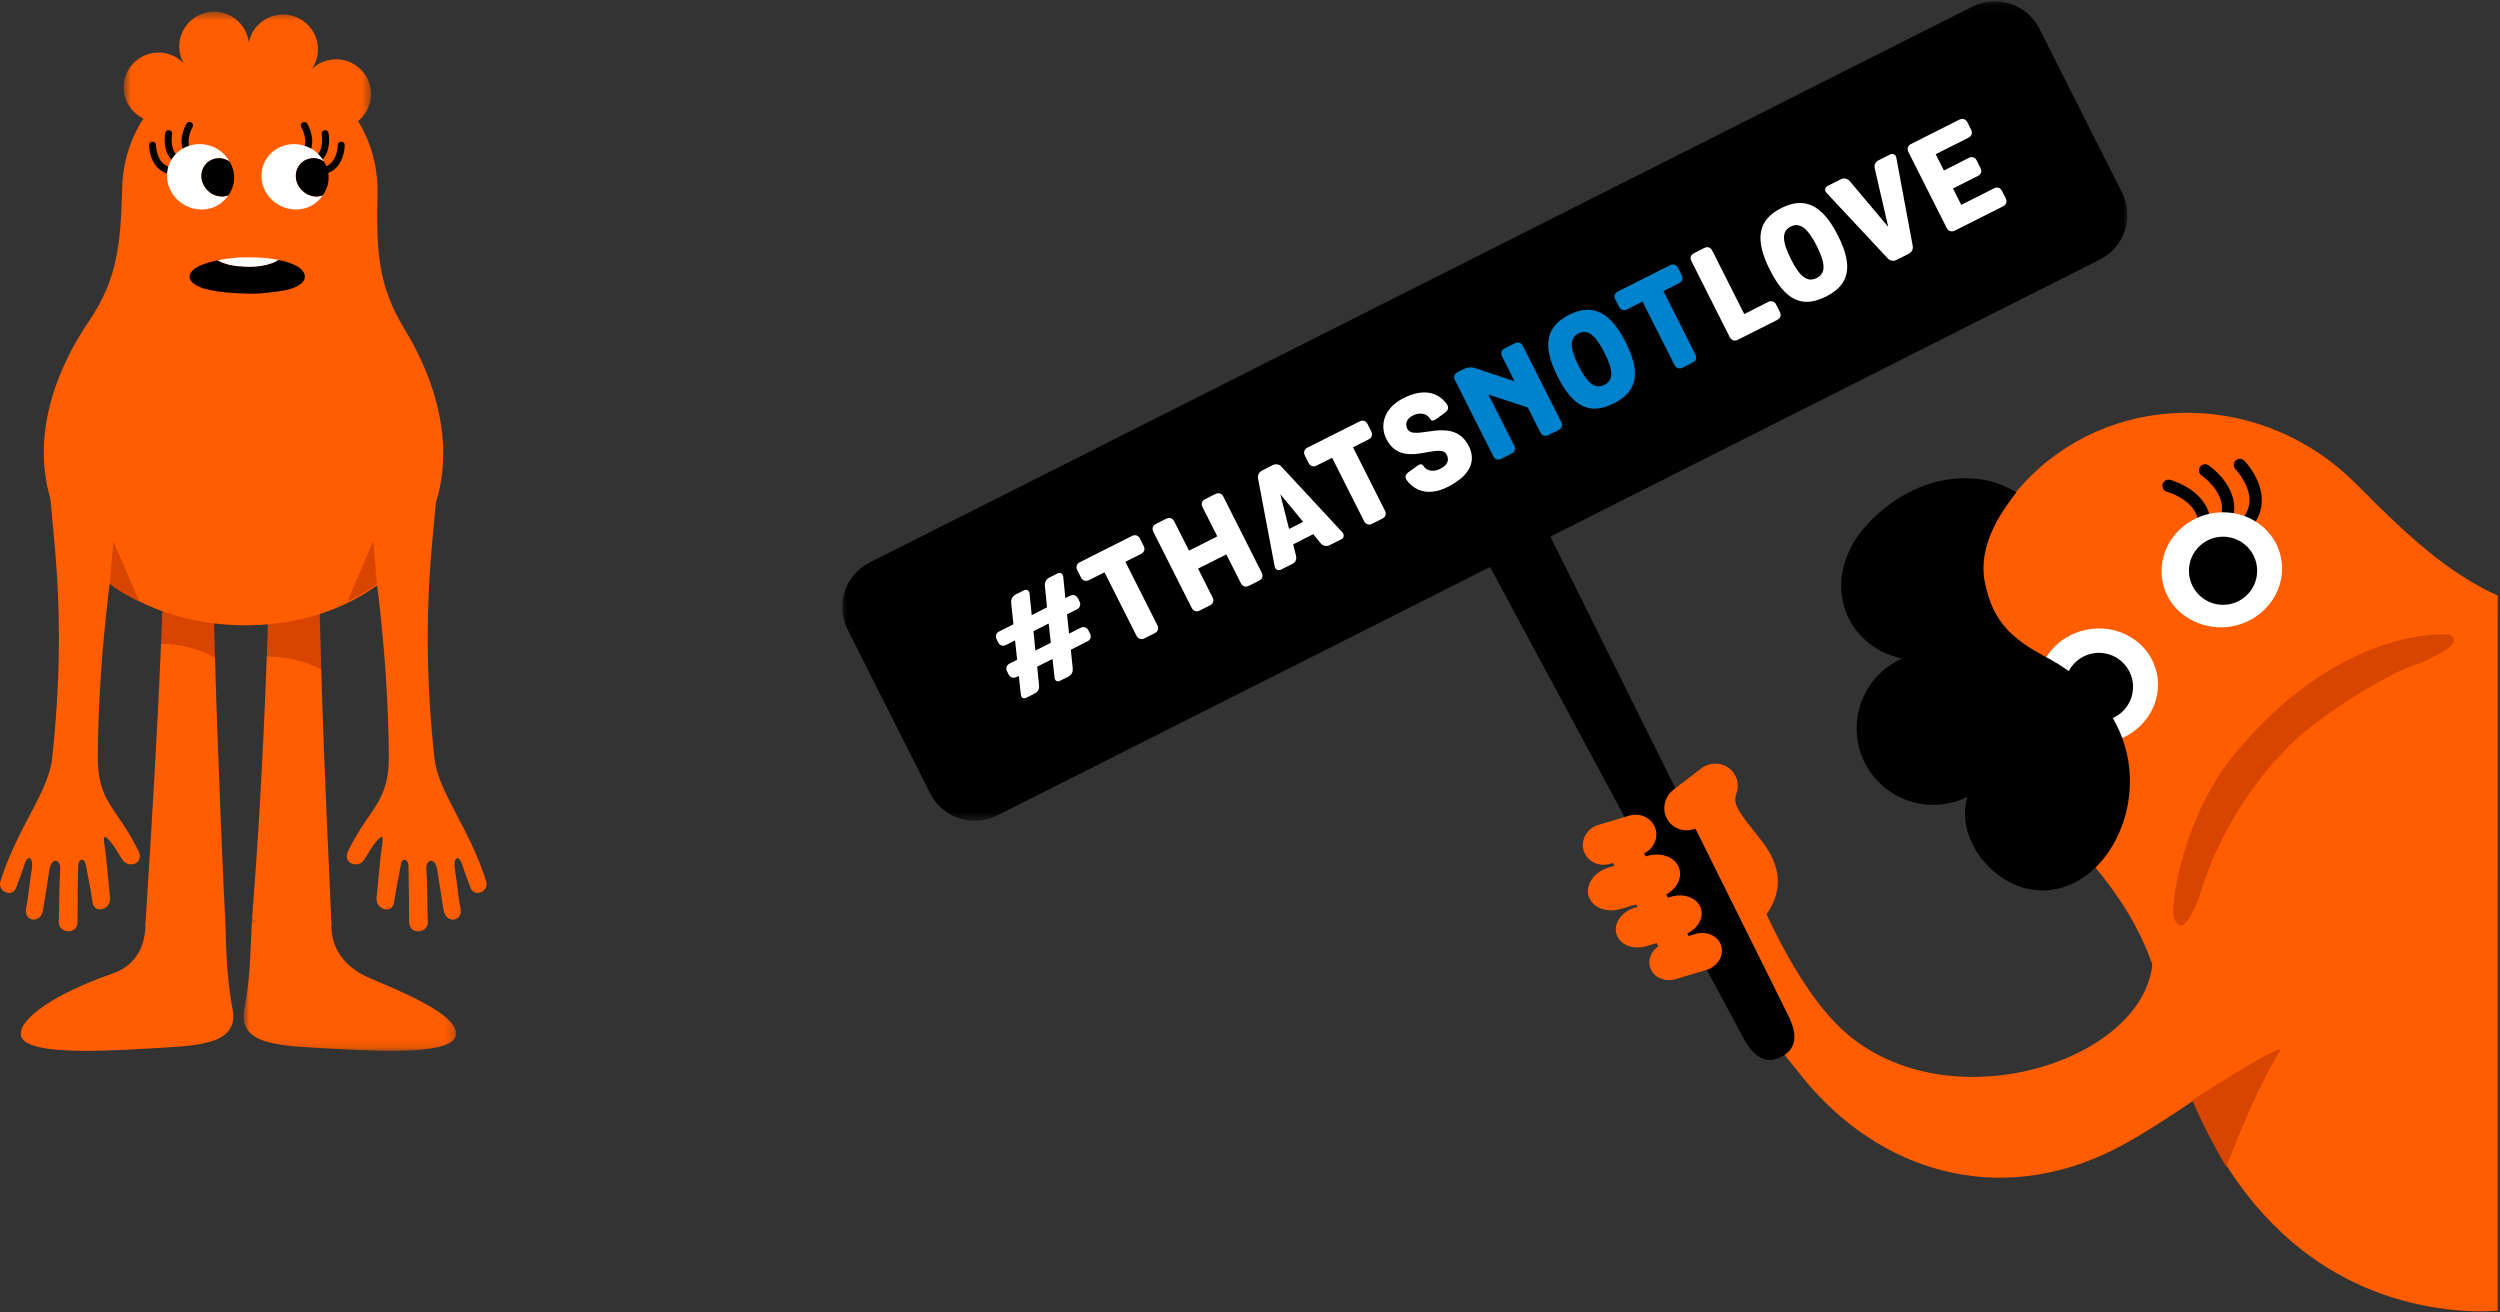<?xml version="1.0" encoding="UTF-8"?>
<svg width="282px" height="148px" viewBox="0 0 282 148" version="1.1" xmlns="http://www.w3.org/2000/svg" xmlns:xlink="http://www.w3.org/1999/xlink">
    <rect x="0" y="0" width="282" height="148" fill="#333333" stroke="none"/>
    <!-- Generator: Sketch 45 (43475) - http://www.bohemiancoding.com/sketch -->
    <title>Group</title>
    <desc>Created with Sketch.</desc>
    <defs>
        <polygon id="path-1" points="0 92.528 0 0.085 144.968 0.085 144.968 92.528"></polygon>
        <polygon id="path-3" points="0.617 0.463 28.523 0.463 28.523 25.038 0.617 25.038 0.617 0.463"></polygon>
        <polygon id="path-5" points="24.779 15.867 0.814 15.867 0.814 0.842 24.779 0.842"></polygon>
    </defs>
    <g id="Symbols" stroke="none" stroke-width="1" fill="none" fill-rule="evenodd">
        <g id="TNL-campaign-grid" transform="translate(-59, -94)">
            <g id="Group" transform="translate(59, 94)">
                <g id="tnl" transform="translate(95, 0)">
                    <path d="M186.735,147.855 C185.028,147.96 183.351,147.927 181.721,147.76 C164.266,145.946 153.194,132.388 149.187,113.753 C147.103,104.062 142.692,98.707 134.529,90.439 C124.246,80.031 124.039,63.585 134.068,53.702 C144.097,43.817 160.557,44.245 170.84,54.656 C176.724,60.61 181.123,64.601 186.742,67.19 L186.735,147.855 Z" id="Fill-1" fill="#FF5D00"></path>
                    <path d="M181.725,72.505 C182.065,71.777 181.231,71.57 181.231,71.57 C176.57,71.354 168.951,73.438 161.502,80.337 C160.239,81.518 159.045,82.758 157.913,84.056 C151.142,91.494 149.691,102.537 150.266,103.667 C150.42,104.119 151.009,104.779 151.521,104.123 C152.157,103.339 152.763,102.204 153.333,100.392 C155.259,93.959 159.555,87.754 162.615,84.805 C165.327,81.455 174.809,75.594 177.829,74.866 C178.942,74.422 181.383,73.212 181.725,72.505" id="Fill-3" fill="#D74500"></path>
                    <path d="M158.153,51.961 C158.239,52.049 160.274,54.14 160.123,56.694 C160.042,58.092 159.329,59.332 158.013,60.378 C157.715,60.62 157.275,60.569 157.038,60.269 C156.798,59.969 156.844,59.534 157.147,59.294 C158.141,58.504 158.677,57.604 158.735,56.617 C158.856,54.687 157.18,52.952 157.163,52.933 C156.896,52.661 156.9,52.222 157.173,51.954 C157.445,51.687 157.885,51.689 158.153,51.961" id="Fill-5" fill="#000000"></path>
                    <path d="M154.126,52.483 C154.228,52.553 156.636,54.202 156.988,56.735 C157.181,58.121 156.734,59.477 155.651,60.763 C155.404,61.057 154.966,61.094 154.668,60.847 C154.375,60.601 154.34,60.163 154.587,59.87 C155.404,58.9 155.751,57.912 155.616,56.933 C155.348,55.016 153.367,53.646 153.348,53.632 C153.031,53.418 152.948,52.986 153.162,52.669 C153.378,52.353 153.809,52.269 154.126,52.483" id="Fill-7" fill="#000000"></path>
                    <path d="M149.789,54.128 C149.908,54.16 152.726,54.923 153.897,57.198 C154.537,58.445 154.558,59.873 153.962,61.443 C153.822,61.801 153.424,61.98 153.066,61.845 C152.707,61.71 152.525,61.308 152.661,60.95 C153.115,59.766 153.115,58.719 152.663,57.838 C151.778,56.114 149.454,55.474 149.433,55.47 C149.063,55.37 148.844,54.991 148.942,54.621 C149.04,54.251 149.419,54.03 149.789,54.128" id="Fill-9" fill="#000000"></path>
                    <path d="M137.239,72.508 C136.136,73.419 135.414,74.582 135.062,75.822 C134.503,77.815 134.93,80.013 136.42,81.672 C136.783,82.069 137.191,82.4 137.624,82.69 C140.097,84.365 143.561,84.272 146.006,82.251 C148.878,79.881 149.241,75.778 146.824,73.087 C144.402,70.398 140.108,70.138 137.239,72.508" id="Fill-11" fill="#FFFFFF"></path>
                    <path d="M138.956,80.11 C137.503,78.561 137.582,76.13 139.133,74.679 C140.684,73.228 143.117,73.307 144.57,74.856 C146.021,76.405 145.944,78.835 144.393,80.287 C142.843,81.738 140.409,81.659 138.956,80.11" id="Fill-13" fill="#000000"></path>
                    <path d="M151.236,59.409 C150.134,60.318 149.41,61.481 149.061,62.721 C148.5,64.714 148.926,66.912 150.418,68.57 C150.779,68.968 151.187,69.301 151.62,69.591 C154.095,71.264 157.558,71.171 160.003,69.149 C162.874,66.782 163.239,62.677 160.82,59.988 C158.398,57.297 154.107,57.036 151.236,59.409" id="Fill-15" fill="#FFFFFF"></path>
                    <path d="M152.953,67.009 C151.5,65.46 151.579,63.029 153.129,61.578 C154.68,60.126 157.114,60.206 158.567,61.755 C160.017,63.304 159.94,65.734 158.39,67.185 C156.839,68.637 154.406,68.558 152.953,67.009" id="Fill-17" fill="#000000"></path>
                    <path d="M115.389,59.42 C112.208,62.979 111.607,68.098 114.823,71.622 C116.125,73.05 117.799,73.931 119.562,74.275 C118.737,74.638 117.955,75.136 117.252,75.776 C113.724,78.992 113.47,84.456 116.686,87.979 C119.352,90.898 123.564,91.566 126.936,89.884 C126.137,92.426 127.078,95.308 129.009,97.425 C132.227,100.946 137.212,101.704 141.231,97.99 C146.426,93.182 148.426,80.825 135.754,74.096 C131.931,72.066 129.81,70.133 128.913,65.788 C127.965,61.209 131.202,57.192 132.434,55.548 C128.235,52.796 120.882,53.27 115.389,59.42" id="Fill-19" fill="#000000"></path>
                    <path d="M147.795,106.946 C148.999,118.954 125.788,127.13 113.419,116.689 C109.43,113.323 106.124,107.295 103.618,101.731 L97.101,108.151 C97.974,108.776 107.001,119.813 107.709,120.736 C115.922,131.477 129.046,136.205 142.284,130.232 C148.426,127.455 157.168,120.492 164.016,116.663 C164.016,116.663 147.474,103.759 147.795,106.946" id="Fill-21" fill="#FF5D00"></path>
                    <path d="M87.471,93.495 C86.507,93.662 84.877,93.455 86.389,96.33 C87.9,99.203 93.265,108.122 92.813,109.071 C92.813,109.071 96.655,108.129 98.294,107.559 C99.938,106.992 109.306,102.229 103.86,95.046 C101.685,92.181 100.271,90.876 100.881,89.522 C100.881,89.522 90.838,90.071 87.471,93.495" id="Fill-23" fill="#FF5D00"></path>
                    <path d="M70.996,42.637 C69.946,40.609 67.452,39.814 65.417,40.862 C63.391,41.911 62.597,44.405 63.645,46.431 L101.524,116.827 C102.576,118.858 103.915,120.249 105.941,119.202 C107.971,118.156 107.613,116.258 106.558,114.23 L70.996,42.637 Z" id="Fill-25" fill="#000000"></path>
                    <path d="M96.881,86.692 L93.768,89.076 C92.624,89.96 92.389,91.577 93.244,92.686 C94.098,93.795 95.721,93.984 96.867,93.102 L99.985,90.716 C101.126,89.841 101.361,88.22 100.502,87.113 C99.65,86.001 98.024,85.813 96.881,86.692" id="Fill-27" fill="#FF5D00"></path>
                    <path d="M88.763,92.007 L85.291,93.054 C84.015,93.44 83.272,94.738 83.638,95.945 C84.001,97.157 85.335,97.822 86.616,97.436 L90.093,96.396 C91.366,96.012 92.109,94.708 91.741,93.503 C91.376,92.291 90.041,91.621 88.763,92.007" id="Fill-29" fill="#FF5D00"></path>
                    <path d="M90.803,96.552 L86.418,97.871 C84.811,98.359 83.812,99.799 84.201,101.083 C84.59,102.367 86.216,103.013 87.832,102.525 L92.216,101.211 C93.823,100.725 94.822,99.283 94.428,97.999 C94.044,96.715 92.414,96.066 90.803,96.552" id="Fill-31" fill="#FF5D00"></path>
                    <path d="M93.491,101.152 L89.404,102.382 C87.902,102.838 86.975,104.18 87.336,105.375 C87.699,106.573 89.213,107.178 90.72,106.722 L94.809,105.494 C96.308,105.045 97.237,103.698 96.869,102.501 C96.508,101.303 94.992,100.7 93.491,101.152" id="Fill-33" fill="#FF5D00"></path>
                    <path d="M96.247,105.347 L92.807,106.382 C91.543,106.766 90.791,107.987 91.129,109.105 C91.466,110.226 92.77,110.822 94.037,110.438 L97.478,109.408 C98.741,109.026 99.497,107.805 99.15,106.684 C98.817,105.568 97.511,104.965 96.247,105.347" id="Fill-35" fill="#FF5D00"></path>
                    <path d="M152.297,124.101 C152.297,124.101 163.211,117.017 162.171,118.601 C159.407,122.818 156.128,131.635 156.128,131.635 C156.128,131.635 153.734,127.567 152.297,124.101" id="Fill-37" fill="#D74500"></path>
                    <g id="Group-41" transform="translate(0, 0.06)">
                        <mask id="mask-2" fill="white">
                            <use xlink:href="#path-1"></use>
                        </mask>
                        <g id="Clip-40"></g>
                        <path d="M141.869,29.217 L17.478,91.927 C14.705,93.323 11.324,92.204 9.927,89.436 L0.601,70.938 C-0.794,68.166 0.319,64.791 3.093,63.393 L127.488,0.686 C130.266,-0.71 133.642,0.407 135.044,3.179 L144.37,21.674 C145.76,24.444 144.647,27.819 141.869,29.217" id="Fill-39" fill="#000000" mask="url(#mask-2)"></path>
                    </g>
                    <path d="M21.579,71.195 L21.786,73.386 L23.53,72.511 L23.292,70.33 L21.579,71.195 Z M19.061,67.987 C19.022,67.599 19.187,67.25 19.592,67.045 L20.482,66.597 C20.822,66.427 21.092,66.627 21.134,66.95 L21.376,69.385 L23.104,68.508 L22.864,66.078 C22.822,65.694 22.983,65.341 23.388,65.136 L24.28,64.685 C24.62,64.517 24.89,64.717 24.932,65.036 L25.174,67.473 L25.702,67.204 C26.087,67.015 26.424,67.164 26.594,67.499 L26.764,67.839 C26.937,68.173 26.853,68.536 26.473,68.729 L25.365,69.288 L25.586,71.474 L26.881,70.823 C27.279,70.625 27.607,70.781 27.773,71.106 L27.947,71.453 C28.119,71.795 28.045,72.153 27.654,72.351 L25.791,73.288 L26.005,75.395 C26.035,75.77 25.926,76.116 25.486,76.34 L24.601,76.779 C24.212,76.979 23.979,76.756 23.951,76.43 L23.723,74.33 L21.993,75.2 L22.207,77.307 C22.242,77.682 22.123,78.028 21.681,78.247 L20.803,78.691 C20.41,78.889 20.177,78.67 20.154,78.34 L19.923,76.242 L19.667,76.367 C19.29,76.558 18.94,76.412 18.77,76.074 L18.593,75.723 C18.43,75.4 18.519,75.032 18.894,74.842 L19.732,74.418 L19.497,72.237 L18.47,72.76 C18.093,72.946 17.757,72.793 17.592,72.455 L17.42,72.116 C17.252,71.779 17.322,71.425 17.699,71.23 L19.313,70.423 L19.061,67.987 Z" id="Fill-42" fill="#FFFFFF"></path>
                    <path d="M32.691,60.454 C33.071,60.268 33.416,60.41 33.583,60.751 L34.009,61.591 C34.179,61.926 34.091,62.289 33.711,62.48 L31.942,63.37 L35.551,70.527 C35.716,70.864 35.649,71.227 35.264,71.415 L34.093,72.009 C33.718,72.197 33.367,72.048 33.197,71.713 L29.587,64.557 L27.832,65.438 C27.45,65.629 27.108,65.487 26.938,65.145 L26.511,64.301 C26.341,63.97 26.43,63.608 26.807,63.417 L32.691,60.454 Z" id="Fill-44" fill="#FFFFFF"></path>
                    <path d="M40.141,64.142 L41.773,67.378 C41.971,67.771 41.852,68.101 41.477,68.292 L40.325,68.871 C39.959,69.052 39.622,68.954 39.419,68.559 L35.107,60.005 C34.909,59.611 35.03,59.279 35.398,59.093 L36.548,58.514 C36.918,58.33 37.258,58.428 37.458,58.821 L39.121,62.112 L42.311,60.505 L40.648,57.209 C40.453,56.823 40.574,56.488 40.935,56.306 L42.085,55.727 C42.453,55.544 42.807,55.639 43,56.025 L47.315,64.589 C47.518,64.98 47.385,65.319 47.017,65.503 L45.867,66.082 C45.503,66.263 45.164,66.166 44.963,65.77 L43.333,62.535 L40.141,64.142 Z" id="Fill-46" fill="#FFFFFF"></path>
                    <path d="M51.997,58.868 L49.417,55.742 L50.407,59.664 L51.997,58.868 Z M56.417,60.043 C56.636,60.289 56.64,60.661 56.289,60.838 L55.008,61.48 C54.617,61.68 54.219,61.571 53.967,61.278 L53.138,60.254 L50.868,61.403 L51.187,62.678 C51.275,63.057 51.173,63.413 50.775,63.613 L49.506,64.248 C49.152,64.429 48.847,64.225 48.784,63.901 L46.914,54.005 C46.84,53.621 46.982,53.263 47.389,53.063 L48.546,52.474 C48.942,52.279 49.329,52.37 49.573,52.667 L56.417,60.043 Z" id="Fill-48" fill="#FFFFFF"></path>
                    <path d="M58.364,47.536 C58.744,47.343 59.086,47.492 59.256,47.825 L59.678,48.667 C59.85,49.009 59.766,49.371 59.384,49.562 L57.617,50.451 L61.226,57.607 C61.394,57.945 61.322,58.305 60.942,58.493 L59.769,59.084 C59.387,59.28 59.049,59.124 58.874,58.796 L55.263,51.637 L53.502,52.523 C53.125,52.709 52.785,52.565 52.611,52.225 L52.189,51.386 C52.017,51.046 52.105,50.683 52.48,50.492 L58.364,47.536 Z" id="Fill-50" fill="#FFFFFF"></path>
                    <path d="M68.19,51.291 C67.406,49.737 63.172,53.075 61.377,49.507 C60.692,48.16 60.916,46.116 63.328,44.904 C65.554,43.781 67.217,44.223 68.207,45.597 C68.384,45.858 68.432,46.23 68.046,46.507 L67.024,47.263 C66.73,47.46 66.472,47.518 66.365,47.302 C66.018,46.683 65.219,46.442 64.395,46.858 C63.61,47.253 63.477,47.825 63.752,48.379 C64.516,49.888 68.889,46.763 70.684,50.326 C71.422,51.784 71.113,53.482 68.363,54.896 C66.174,56.031 64.56,55.354 63.705,54.196 C63.515,53.949 63.426,53.605 63.843,53.289 L64.798,52.596 C65.117,52.349 65.405,52.259 65.585,52.573 C65.841,53.054 66.611,53.307 67.436,52.893 C68.435,52.391 68.442,51.789 68.19,51.291" id="Fill-52" fill="#FFFFFF"></path>
                    <path d="M74.432,40.211 C74.237,39.82 74.358,39.488 74.719,39.302 L75.869,38.727 C76.232,38.541 76.586,38.637 76.784,39.03 L81.101,47.587 C81.299,47.982 81.164,48.319 80.801,48.505 L79.651,49.08 C79.292,49.261 78.95,49.166 78.749,48.773 L77.334,45.963 L72.891,44.509 L75.795,50.257 C75.988,50.652 75.867,50.987 75.49,51.178 L74.342,51.752 C73.974,51.938 73.634,51.838 73.436,51.445 L69.114,42.872 C68.942,42.532 69.032,42.167 69.41,41.974 L70.136,41.611 C70.518,41.421 70.991,41.383 71.366,41.518 L75.843,43.007 L74.432,40.211 Z" id="Fill-54" fill="#0082CD"></path>
                    <path d="M85.977,43.407 C86.995,42.896 87.018,41.837 86.003,39.823 C84.962,37.755 84.068,37.092 83.05,37.607 C82.026,38.118 82.042,39.23 83.085,41.298 C84.096,43.31 84.955,43.926 85.977,43.407 M87.034,45.5 C84.387,46.836 82.454,45.963 80.703,42.488 C78.952,39.023 79.346,36.844 81.993,35.509 C84.631,34.185 86.634,35.16 88.38,38.625 C90.134,42.098 89.673,44.172 87.034,45.5" id="Fill-56" fill="#0082CD"></path>
                    <path d="M93.379,29.915 C93.759,29.725 94.106,29.873 94.273,30.213 L94.697,31.05 C94.865,31.388 94.783,31.755 94.399,31.943 L92.634,32.832 L96.241,39.991 C96.411,40.331 96.334,40.686 95.954,40.875 L94.778,41.475 C94.404,41.661 94.054,41.512 93.884,41.177 L90.275,34.018 L88.522,34.902 C88.142,35.093 87.798,34.944 87.625,34.609 L87.204,33.767 C87.029,33.43 87.118,33.065 87.499,32.876 L93.379,29.915 Z" id="Fill-58" fill="#0082CD"></path>
                    <path d="M104.453,34.06 C104.833,33.87 105.18,34.019 105.35,34.356 L105.769,35.193 C105.941,35.533 105.855,35.898 105.473,36.089 L101.014,38.333 C100.662,38.508 100.311,38.415 100.113,38.024 L95.796,29.46 C95.596,29.069 95.719,28.741 96.085,28.56 L97.228,27.978 C97.61,27.785 97.952,27.89 98.148,28.278 L101.75,35.426 L104.453,34.06 Z" id="Fill-60" fill="#FFFFFF"></path>
                    <path d="M109.925,31.364 C110.935,30.85 110.958,29.787 109.948,27.776 C108.905,25.71 108.008,25.047 106.993,25.554 C105.968,26.071 105.985,27.182 107.025,29.245 C108.038,31.26 108.895,31.878 109.925,31.364 M110.979,33.448 C108.325,34.79 106.392,33.916 104.643,30.443 C102.895,26.975 103.286,24.798 105.938,23.466 C108.576,22.14 110.574,23.117 112.323,26.575 C114.079,30.053 113.613,32.125 110.979,33.448" id="Fill-62" fill="#FFFFFF"></path>
                    <path d="M120.746,27.694 C120.83,28.075 120.683,28.436 120.28,28.638 L118.937,29.315 C118.536,29.517 118.164,29.415 117.91,29.117 L111.025,21.747 C110.801,21.505 110.817,21.147 111.174,20.963 L112.631,20.23 C113.034,20.028 113.388,20.156 113.646,20.426 L117.994,25.591 L116.473,19.009 C116.376,18.649 116.513,18.276 116.916,18.072 L118.187,17.435 C118.539,17.26 118.846,17.458 118.904,17.786 L120.746,27.694 Z" id="Fill-64" fill="#FFFFFF"></path>
                    <path d="M129.929,21.241 C130.303,21.055 130.648,21.188 130.825,21.541 L131.244,22.371 C131.421,22.727 131.328,23.081 130.953,23.269 L125.49,26.021 C125.113,26.209 124.755,26.046 124.592,25.725 L120.263,17.134 C120.097,16.813 120.179,16.431 120.559,16.245 L126.021,13.494 C126.396,13.308 126.736,13.438 126.915,13.787 L127.346,14.638 C127.519,14.989 127.423,15.343 127.046,15.533 L123.346,17.394 L124.273,19.234 L127.092,17.806 C127.474,17.615 127.789,17.748 127.975,18.11 L128.396,18.95 C128.578,19.299 128.499,19.648 128.122,19.836 L125.295,21.26 L126.229,23.109 L129.929,21.241 Z" id="Fill-66" fill="#FFFFFF"></path>
                </g>
                <g id="tnl-2">
                    <g id="Group-3" transform="translate(13.333, 0.86)">
                        <mask id="mask-4" fill="white">
                            <use xlink:href="#path-3"></use>
                        </mask>
                        <g id="Clip-2"></g>
                        <path d="M28.484,9.2 C28.179,7.059 26.188,5.565 24.036,5.867 C23.232,5.978 22.516,6.324 21.956,6.828 C21.944,6.818 21.932,6.807 21.919,6.798 C22.403,6.037 22.634,5.111 22.499,4.151 C22.194,2.009 20.202,0.516 18.05,0.815 C16.336,1.055 15.042,2.358 14.734,3.96 C14.731,3.921 14.73,3.878 14.724,3.836 C14.419,1.694 12.427,0.2 10.276,0.501 C8.123,0.801 6.623,2.782 6.927,4.924 C6.998,5.411 7.158,5.862 7.382,6.267 C6.535,5.396 5.3,4.925 4.004,5.105 C1.851,5.407 0.352,7.385 0.656,9.528 C0.896,11.219 2.19,12.502 3.783,12.82 C3.556,13.981 3.512,15.199 3.688,16.438 C4.536,22.417 8.688,25.879 15.98,24.862 C22.639,23.934 26.235,19.462 25.471,13.561 C27.443,13.11 28.772,11.228 28.484,9.2" id="Fill-1" fill="#FF5D00" mask="url(#mask-4)"></path>
                    </g>
                    <path d="M24.004,62.91 L18.574,62.91 C18.474,64.901 18.332,68.397 18.164,72.635 C19.605,72.754 21.99,73.115 24.249,74.177 C24.106,69.087 24.008,64.921 24.004,62.91" id="Fill-4" fill="#D74500"></path>
                    <path d="M35.949,62.91 L30.518,62.91 C30.408,65.115 30.261,69.168 30.092,74.03 C31.422,74.117 33.869,74.422 36.233,75.468 C36.069,69.797 35.953,65.086 35.949,62.91" id="Fill-6" fill="#D74500"></path>
                    <path d="M25.392,103.453 C25.309,102.315 24.586,86.074 24.25,74.173 C22.296,73.069 19.665,72.561 18.164,72.634 C17.677,84.906 16.392,104.372 16.398,104.334 C18.072,105.02 23.132,105.486 25.392,103.453" id="Fill-8" fill="#FF5D00"></path>
                    <path d="M37.389,104.357 C37.169,98.702 36.585,87.636 36.233,75.469 C34.02,74.36 31.517,74.029 30.091,74.029 C29.68,85.867 28.973,96.826 28.435,103.623 C30.728,105.494 35.691,105.024 37.389,104.357" id="Fill-10" fill="#FF5D00"></path>
                    <path d="M27,70.526 C19.277,70.341 12.623,67.147 8.991,62.557 C2.879,54.816 4.047,45.075 10.052,36.201 C13.175,31.586 13.624,27.723 13.779,21.212 C13.976,13.016 20.584,6.525 28.539,6.713 C36.495,6.902 42.78,13.698 42.584,21.897 C42.425,28.406 42.688,32.284 45.584,37.044 C51.152,46.193 51.853,55.98 45.373,63.419 C41.527,67.835 34.724,70.709 27,70.526" id="Fill-12" fill="#FF5D00"></path>
                    <path d="M12.937,61.722 C12.593,64.118 11.127,73.715 11.031,85.218 C10.985,90.532 13.116,90.933 15.596,95.934 C16.347,97.443 14.488,98 13.821,96.987 C12.9,95.585 13.145,95.785 12.465,94.952 C11.309,93.537 11.815,95.172 11.956,96.604 C12.14,98.549 12.309,100.007 12.419,101.32 C12.531,102.571 10.607,103.227 10.423,101.684 C10.299,100.652 9.82,98.352 9.659,97.459 C9.527,96.738 8.848,96.846 8.816,97.651 C8.784,98.402 8.743,103.119 8.745,103.966 C8.759,105.534 6.587,105.272 6.631,104.012 C6.696,102.353 6.683,99.469 6.793,98.054 C6.885,96.855 5.748,96.656 5.565,98.16 C5.589,97.944 5.051,101.494 4.864,102.628 C4.592,104.287 2.605,103.958 2.955,102.396 C3.209,101.267 3.312,99.618 3.56,98.233 C3.852,96.63 3.137,96.326 2.755,97.54 C2.605,98.005 2.115,99.378 1.8,100.184 C1.379,101.246 -0.324,100.59 0.055,99.388 C2.029,93.192 5.468,89.386 5.889,85.493 C7.733,68.428 5.636,59.025 5.576,54.121 C5.557,52.523 13.169,60.112 12.937,61.722" id="Fill-14" fill="#FF5D00"></path>
                    <path d="M12.375,65.823 L12.787,61.026 L15.707,67.841 C15.707,67.841 13.245,66.701 12.375,65.823" id="Fill-16" fill="#D74500"></path>
                    <path d="M41.954,61.722 C42.298,64.118 43.764,73.715 43.861,85.218 C43.906,90.532 41.776,90.933 39.296,95.934 C38.544,97.443 40.404,98 41.07,96.987 C41.99,95.585 41.746,95.785 42.426,94.952 C43.582,93.537 43.077,95.172 42.934,96.604 C42.752,98.549 42.582,100.007 42.473,101.32 C42.361,102.571 44.285,103.227 44.469,101.684 C44.594,100.652 45.072,98.352 45.233,97.459 C45.365,96.738 46.042,96.846 46.076,97.651 C46.106,98.402 46.149,103.119 46.146,103.966 C46.133,105.534 48.305,105.272 48.261,104.012 C48.196,102.353 48.208,99.469 48.097,98.054 C48.006,96.855 49.144,96.656 49.325,98.16 C49.302,97.944 49.841,101.494 50.028,102.628 C50.3,104.287 52.286,103.958 51.936,102.396 C51.682,101.267 51.58,99.618 51.33,98.233 C51.04,96.63 51.754,96.326 52.137,97.54 C52.286,98.005 52.776,99.378 53.092,100.184 C53.513,101.246 55.214,100.59 54.837,99.388 C52.862,93.192 49.425,89.386 49.002,85.493 C47.157,68.428 49.256,59.025 49.316,54.121 C49.334,52.523 41.722,60.112 41.954,61.722" id="Fill-18" fill="#FF5D00"></path>
                    <path d="M42.517,65.823 L42.103,61.026 L39.185,67.841 C39.185,67.841 41.643,66.701 42.517,65.823" id="Fill-20" fill="#D74500"></path>
                    <path d="M25.392,103.214 C23.132,105.247 18.105,104.719 16.432,104.032 C16.358,104.47 16.696,108.423 12.689,109.816 C6.269,112.053 2.142,114.876 2.357,116.734 C2.612,118.954 10.508,118.633 16.22,118.298 C21.854,117.97 27.006,118.046 26.236,113.869 C25.486,109.816 25.53,106.856 25.392,103.214" id="Fill-22" fill="#FF5D00"></path>
                    <g id="Group-26" transform="translate(26.667, 102.671)">
                        <mask id="mask-6" fill="white">
                            <use xlink:href="#path-5"></use>
                        </mask>
                        <g id="Clip-25"></g>
                        <path d="M1.775,0.842 C4.033,2.874 9.032,2.172 10.707,1.485 C10.731,2.135 10.452,5.755 15.171,7.715 C21.029,10.15 24.981,12.206 24.771,14.062 C24.516,16.286 16.619,15.963 10.907,15.63 C5.272,15.3 0.12,15.375 0.891,11.196 C1.637,7.148 1.552,4.469 1.775,0.842" id="Fill-24" fill="#FF5D00" mask="url(#mask-6)"></path>
                    </g>
                    <path d="M29.581,29.989 C29.878,29.934 30.163,29.868 30.426,29.789 C30.687,29.707 30.929,29.612 31.134,29.502 C31.238,29.447 31.333,29.387 31.419,29.321 C30.554,29.142 29.462,29.017 27.886,29.017 C26.782,29.014 25.629,29.149 24.546,29.366 C25.134,29.759 26.314,30.113 28.173,30.108 C28.335,30.109 28.498,30.105 28.658,30.096 C28.974,30.077 29.285,30.042 29.581,29.989" id="Fill-27" fill="#FFFFFF"></path>
                    <path d="M31.418,29.322 L31.418,29.322 C31.334,29.386 31.238,29.445 31.135,29.501 C31.238,29.447 31.334,29.386 31.418,29.322" id="Fill-29" fill="#000000"></path>
                    <path d="M34.157,30.579 C33.759,30.055 32.989,29.733 32.119,29.484 C31.913,29.432 31.681,29.376 31.419,29.323 C31.333,29.385 31.239,29.444 31.133,29.501 C30.928,29.612 30.685,29.707 30.425,29.787 C30.161,29.869 29.877,29.936 29.58,29.988 C29.285,30.041 28.973,30.078 28.657,30.096 C28.497,30.105 28.336,30.108 28.173,30.107 C26.313,30.111 25.133,29.759 24.545,29.366 C24.191,29.439 23.852,29.521 23.541,29.616 C22.399,29.948 21.616,30.374 21.421,30.989 C21.235,31.557 21.733,32.028 22.551,32.382 C22.583,32.397 22.616,32.411 22.651,32.425 C22.715,32.451 22.788,32.476 22.861,32.503 C23.317,32.653 24.115,32.829 25.091,32.943 C25.947,33.05 26.908,33.088 28.168,33.129 C29.009,33.148 29.821,33.066 30.628,32.972 C31.504,32.861 32.364,32.756 32.977,32.516 C33.117,32.468 33.244,32.414 33.364,32.36 C33.416,32.333 33.471,32.308 33.52,32.283 C34.524,31.758 34.549,31.084 34.157,30.579" id="Fill-31" fill="#000000"></path>
                    <path d="M38.888,16.364 C38.888,16.432 38.879,18.068 37.805,19.029 C37.217,19.555 36.44,19.772 35.495,19.674 C35.279,19.653 35.123,19.462 35.145,19.247 C35.168,19.034 35.36,18.878 35.576,18.901 C36.289,18.975 36.861,18.824 37.277,18.454 C38.091,17.729 38.104,16.378 38.104,16.364 C38.104,16.149 38.28,15.975 38.496,15.976 C38.712,15.976 38.888,16.149 38.888,16.364" id="Fill-33" fill="#000000"></path>
                    <path d="M37.058,14.991 C37.073,15.058 37.388,16.664 36.529,17.815 C36.056,18.445 35.336,18.812 34.39,18.901 C34.174,18.921 33.982,18.765 33.964,18.549 C33.942,18.335 34.101,18.147 34.316,18.126 C35.03,18.057 35.561,17.799 35.894,17.355 C36.548,16.485 36.292,15.158 36.289,15.143 C36.248,14.934 36.385,14.729 36.597,14.688 C36.809,14.643 37.016,14.781 37.058,14.991" id="Fill-35" fill="#000000"></path>
                    <path d="M34.66,13.945 C34.696,14.005 35.528,15.417 35.097,16.785 C34.861,17.536 34.304,18.115 33.44,18.508 C33.244,18.599 33.011,18.512 32.92,18.319 C32.829,18.122 32.916,17.891 33.113,17.802 C33.764,17.505 34.18,17.087 34.347,16.559 C34.675,15.522 33.992,14.355 33.985,14.343 C33.875,14.157 33.937,13.917 34.124,13.808 C34.309,13.7 34.549,13.761 34.66,13.945" id="Fill-37" fill="#000000"></path>
                    <path d="M16.814,16.364 C16.814,16.432 16.823,18.068 17.896,19.029 C18.484,19.555 19.262,19.772 20.207,19.674 C20.423,19.653 20.578,19.462 20.556,19.247 C20.534,19.034 20.342,18.878 20.124,18.901 C19.411,18.975 18.84,18.824 18.424,18.454 C17.611,17.729 17.598,16.378 17.598,16.364 C17.598,16.149 17.422,15.975 17.206,15.976 C16.99,15.976 16.814,16.149 16.814,16.364" id="Fill-39" fill="#000000"></path>
                    <path d="M18.643,14.991 C18.628,15.058 18.314,16.664 19.172,17.815 C19.646,18.445 20.364,18.812 21.31,18.901 C21.526,18.921 21.719,18.765 21.738,18.549 C21.759,18.335 21.6,18.147 21.386,18.126 C20.671,18.057 20.139,17.799 19.806,17.355 C19.154,16.485 19.408,15.158 19.411,15.143 C19.454,14.934 19.316,14.729 19.104,14.688 C18.892,14.643 18.684,14.781 18.643,14.991" id="Fill-41" fill="#000000"></path>
                    <path d="M21.041,13.945 C21.005,14.005 20.173,15.417 20.604,16.785 C20.84,17.536 21.397,18.115 22.261,18.508 C22.457,18.599 22.689,18.512 22.781,18.319 C22.872,18.122 22.785,17.891 22.588,17.802 C21.937,17.505 21.52,17.087 21.353,16.559 C21.025,15.522 21.709,14.355 21.716,14.343 C21.827,14.157 21.764,13.917 21.577,13.808 C21.392,13.7 21.152,13.761 21.041,13.945" id="Fill-43" fill="#000000"></path>
                    <path d="M32.936,16.26 C33.736,16.214 34.497,16.416 35.145,16.793 C35.733,17.136 36.209,17.633 36.549,18.217 C36.199,18.003 35.813,17.848 35.388,17.846 C34.191,17.842 33.292,18.804 33.377,19.998 C33.464,21.191 34.507,22.163 35.701,22.167 C35.96,22.168 36.193,22.106 36.416,22.024 C35.808,22.919 34.827,23.558 33.627,23.626 C31.54,23.748 29.695,22.198 29.507,20.163 C29.315,18.13 30.852,16.382 32.936,16.26" id="Fill-45" fill="#FFFFFF"></path>
                    <path d="M33.377,19.998 C33.292,18.806 34.191,17.84 35.388,17.844 C35.813,17.848 36.199,18.003 36.549,18.216 C36.815,18.671 37.005,19.175 37.057,19.723 C37.084,20.026 37.065,20.316 37.02,20.601 C36.937,21.129 36.707,21.597 36.416,22.024 C36.193,22.106 35.96,22.169 35.701,22.168 C34.507,22.163 33.463,21.19 33.377,19.998" id="Fill-47" fill="#000000"></path>
                    <path d="M22.285,16.26 C23.084,16.214 23.845,16.416 24.494,16.793 C25.081,17.136 25.558,17.633 25.898,18.217 C25.548,18.003 25.162,17.848 24.736,17.846 C23.538,17.842 22.64,18.804 22.726,19.998 C22.813,21.191 23.854,22.163 25.05,22.167 C25.308,22.168 25.541,22.106 25.765,22.024 C25.157,22.919 24.176,23.558 22.974,23.626 C20.889,23.748 19.044,22.198 18.854,20.163 C18.664,18.13 20.2,16.382 22.285,16.26" id="Fill-49" fill="#FFFFFF"></path>
                    <path d="M22.726,19.998 C22.641,18.806 23.54,17.84 24.736,17.844 C25.162,17.848 25.548,18.003 25.898,18.216 C26.164,18.671 26.353,19.175 26.405,19.723 C26.433,20.026 26.413,20.316 26.369,20.601 C26.286,21.129 26.056,21.597 25.765,22.024 C25.542,22.106 25.308,22.169 25.05,22.168 C23.854,22.163 22.812,21.19 22.726,19.998" id="Fill-51" fill="#000000"></path>
                </g>
            </g>
        </g>
    </g>
</svg>